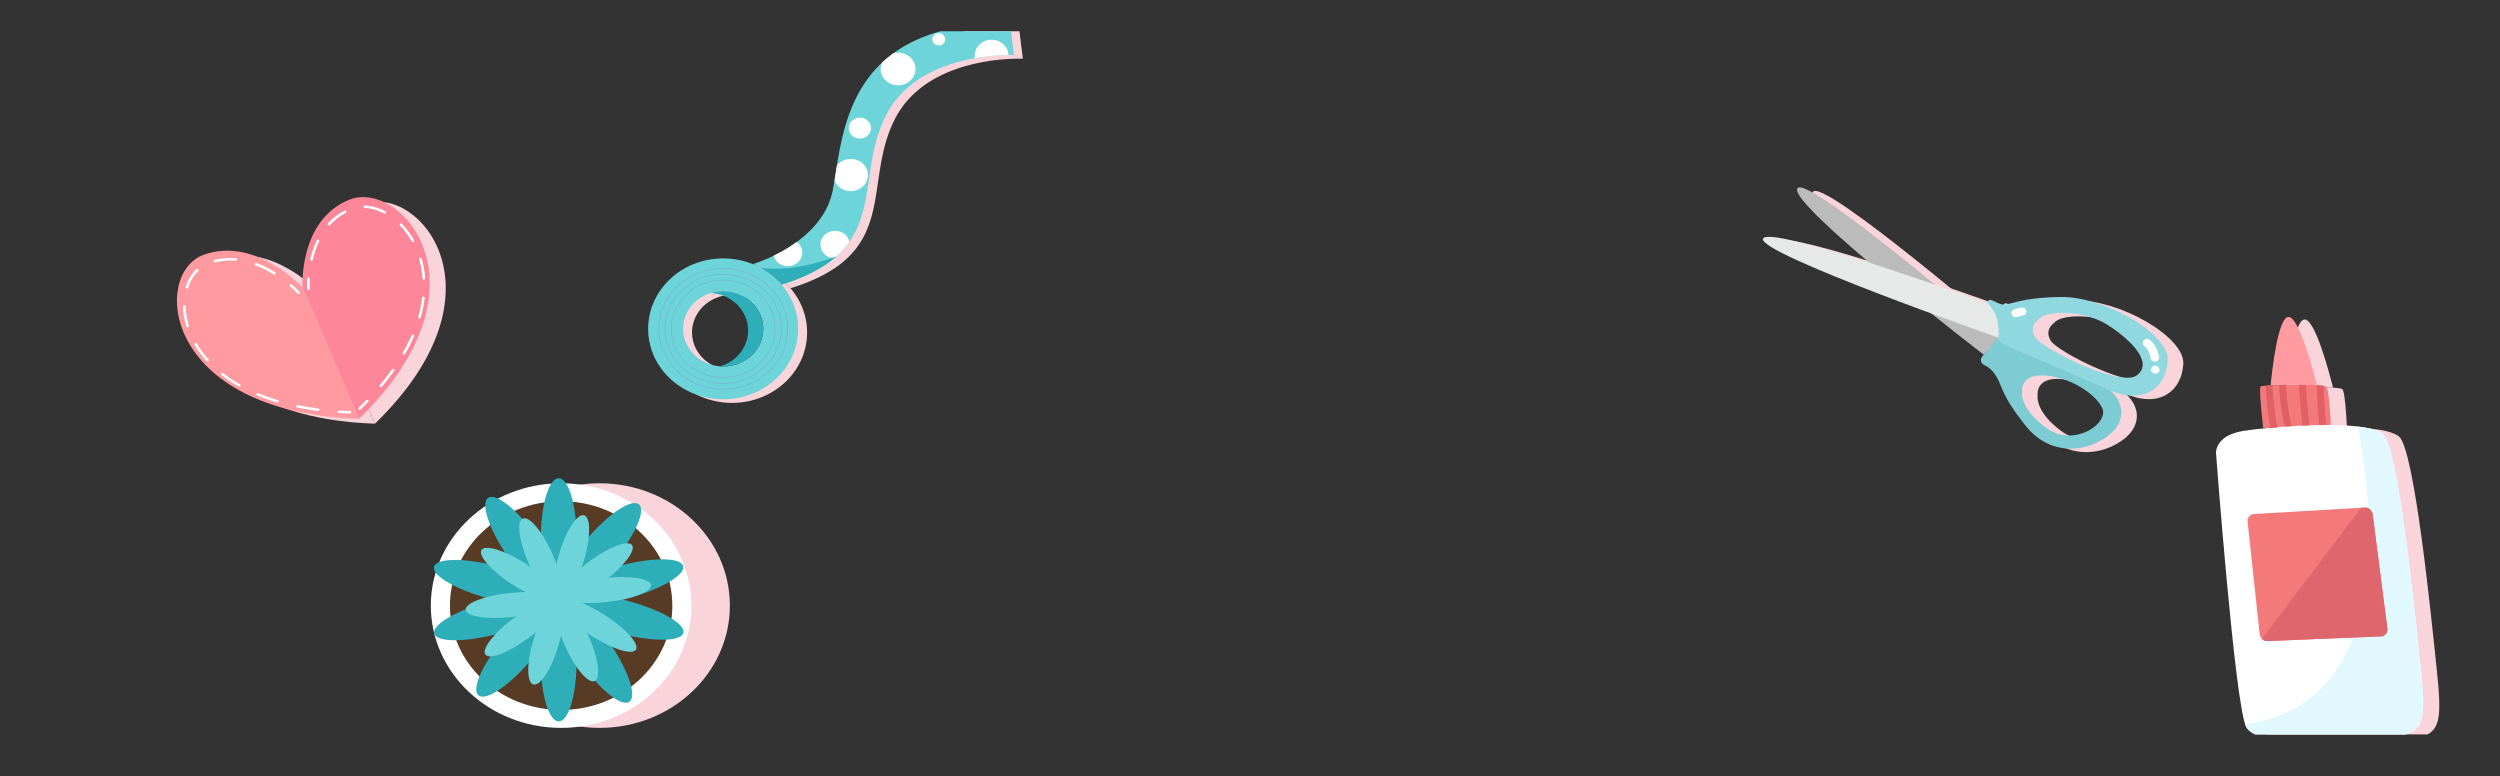 <svg id="Capa_1" data-name="Capa 1" xmlns="http://www.w3.org/2000/svg" xmlns:xlink="http://www.w3.org/1999/xlink" viewBox="0 0 1920 596"><rect x="0" y="0" width="1920" height="596" fill="#333333" stroke="none"/><defs><style>.cls-1,.cls-8{fill:none;}.cls-2{clip-path:url(#clip-path);}.cls-3{fill:#f9d4da;}.cls-4{fill:#6dd4d9;}.cls-5{clip-path:url(#clip-path-2);}.cls-6{fill:#fff;}.cls-7{fill:#2eaeb8;}.cls-8{stroke:#7cb0d6;stroke-miterlimit:10;stroke-width:0.51px;}.cls-9{fill:#bbb;}.cls-10{fill:#7dcbd3;}.cls-11{fill:#90d8e0;}.cls-12{fill:#e6e9e8;}.cls-13{fill:#f4797a;}.cls-14{fill:#ff9ba0;}.cls-15{fill:#e1f8fe;}.cls-16{fill:#de666c;}.cls-17{clip-path:url(#clip-path-3);}.cls-18{fill:#df6065;}.cls-19{fill:#fe8699;}.cls-20{fill:#573b24;}</style><clipPath id="clip-path"><rect class="cls-1" y="24" width="1920" height="540"/></clipPath><clipPath id="clip-path-2"><path class="cls-1" d="M639.58,146c-8.15,41.49-61.44,56.82-61.44,56.82h0a57.76,57.76,0,0,1,22.09,15.73h0c85.11-26.34,54.74-79.3,80-129.57s98.46-46.69,98.46-46.69l-3-24.58C647.31,17.39,647.74,104.55,639.58,146Z"/></clipPath><clipPath id="clip-path-3"><path class="cls-1" d="M1790.06,326.36c-.5-10.1-1.68-28.53-3.67-29.49-5.32-2.57-48.53-1-50.24-.17-1.26.61.81,21.53,2,32.34A492.32,492.32,0,0,1,1790.06,326.36Z"/></clipPath></defs><title>parallax</title><g class="cls-2"><path class="cls-3" d="M555.61,201.61C524,205.05,501.34,231.89,505,261.56s32.26,50.94,63.87,47.5,54.27-30.27,50.61-59.95S587.23,198.18,555.61,201.61ZM565.78,284c-16.88,1.84-32.16-9.52-34.11-25.37s10.14-30.19,27-32,32.16,9.52,34.12,25.37S582.67,282.2,565.78,284Z"/><path class="cls-3" d="M646.44,148.83C638.28,190.32,585,205.66,585,205.66h0a57.59,57.59,0,0,1,22.08,15.72h0c85.11-26.34,54.75-79.3,80-129.57s98.46-46.69,98.46-46.69l-3-24.58C654.16,20.19,654.59,107.34,646.44,148.83Z"/><path class="cls-4" d="M548.76,198.82c-31.61,3.44-54.27,30.27-50.61,59.95S530.4,309.7,562,306.27s54.27-30.28,50.61-59.95S580.37,195.38,548.76,198.82Zm10.17,82.42c-16.89,1.84-32.16-9.52-34.12-25.37s10.15-30.19,27-32S584,233.37,586,249.22,575.82,279.41,558.93,281.24Z"/><path class="cls-4" d="M639.58,146c-8.15,41.49-61.44,56.82-61.44,56.82h0a57.76,57.76,0,0,1,22.09,15.73h0c85.11-26.34,54.74-79.3,80-129.57s98.46-46.69,98.46-46.69l-3-24.58C647.31,17.39,647.74,104.55,639.58,146Z"/><g class="cls-5"><path class="cls-6" d="M616.1,192.77c.71,5.72-3.66,10.89-9.76,11.56s-11.61-3.44-12.31-9.16,3.66-10.9,9.76-11.56S615.39,187.05,616.1,192.77Z"/><ellipse class="cls-6" cx="641.33" cy="187.81" rx="11.26" ry="10.57"/><path class="cls-6" d="M666.48,133c.84,6.78-4.35,12.92-11.58,13.71s-13.77-4.08-14.61-10.87,4.35-12.93,11.58-13.71S665.64,126.18,666.48,133Z"/><path class="cls-6" d="M668.86,97.42a8.14,8.14,0,0,1-7.5,8.88,8.43,8.43,0,0,1-9.46-7,8.15,8.15,0,0,1,7.5-8.88A8.44,8.44,0,0,1,668.86,97.42Z"/><path class="cls-6" d="M703,51.54c.85,6.88-4.41,13.11-11.75,13.9s-14-4.13-14.81-11,4.4-13.11,11.74-13.9S702.17,44.65,703,51.54Z"/><path class="cls-6" d="M725.88,29.66a4.73,4.73,0,0,1-4.35,5.15,4.89,4.89,0,0,1-5.48-4.08,4.73,4.73,0,0,1,4.35-5.15A4.89,4.89,0,0,1,725.88,29.66Z"/><path class="cls-6" d="M774.46,41.33c.83,6.69-4.28,12.74-11.41,13.52s-13.58-4-14.41-10.71,4.29-12.75,11.42-13.52S773.63,34.64,774.46,41.33Z"/></g><path class="cls-7" d="M551.85,223.85a32.84,32.84,0,0,0-5.76,1.16c14.42,1,26.51,11.5,28.23,25.48s-7.49,26.76-21.28,30.85a32.29,32.29,0,0,0,5.89-.1c16.89-1.83,29-16.17,27-32S568.73,222,551.85,223.85Z"/><ellipse class="cls-8" cx="555.39" cy="252.54" rx="49.44" ry="46.41"/><ellipse class="cls-8" cx="555.39" cy="252.54" rx="44.68" ry="41.94"/><ellipse class="cls-8" cx="555.39" cy="252.54" rx="39.87" ry="37.42"/><path class="cls-7" d="M584.26,205.76a57.14,57.14,0,0,1,16,12.83c19.4-6,32.79-13.4,42.21-21.82C617,206.52,597.27,207.29,584.26,205.76Z"/><path class="cls-3" d="M1535.42,275.06s-149.24-114.61-143.19-127.53,154.26,114.36,154.26,114.36S1543.76,267,1535.42,275.06Z"/><path class="cls-3" d="M1632.66,302.57c-11.38-10.08-86.17-40.68-86.17-40.68a170.43,170.43,0,0,1-11.07,13.17c-5.72,6,1.55,8.53,1.55,8.53s5.19,2.32,9.11,9.94,4.57,15,21.73,36.33,42.06,21,59.81,9.82S1644,312.66,1632.66,302.57Zm-6,14.13c4.49,11.32-22.14,29.94-43.08,14.69s-18.64-27.48-18.64-27.48-2.31-13.84,16.94-12.85S1622.14,305.37,1626.64,316.7Z"/><path class="cls-3" d="M1594.16,230.75c-33.89.55-39.28,7.33-45.35,5.59s-9.32-6.14-10.59-.83c0,0,10.25,8,8.27,26.38,0,0-1.4,2.83,7,6.46,0,0,53.18,23.12,79.21,34.22s42.95-2.38,44.09-23.09S1628.05,230.21,1594.16,230.75Zm58.62,60.31c-12.76,9.15-72.6-20.62-77.83-29.43s2.58-13.5,2.58-13.5c4.36-7,34.32-8.16,53.67,4.47S1665.53,281.92,1652.78,291.06Z"/><path class="cls-3" d="M1546.49,261.89s-186.22-65-180.53-76,172.26,49.64,172.26,49.64S1548.47,243.49,1546.49,261.89Z"/><path class="cls-9" d="M1523.49,272.38S1374.25,157.77,1380.3,144.85s154.27,114.37,154.27,114.37S1531.83,264.31,1523.49,272.38Z"/><path class="cls-10" d="M1620.74,299.9c-11.39-10.09-86.17-40.68-86.17-40.68a168,168,0,0,1-11.08,13.16c-5.72,6,1.56,8.54,1.56,8.54s5.19,2.31,9.1,9.94,4.57,14.94,21.73,36.33,42.07,21,59.82,9.82S1632.12,310,1620.74,299.9Zm-6,14.12c4.49,11.33-22.13,29.94-43.08,14.69S1553,301.23,1553,301.23s-2.3-13.84,17-12.85S1610.22,302.69,1614.71,314Z"/><path class="cls-11" d="M1582.24,228.08c-33.89.54-39.29,7.32-45.35,5.58s-9.33-6.13-10.6-.82c0,0,10.26,8,8.28,26.38,0,0-1.4,2.82,7,6.45,0,0,53.18,23.12,79.22,34.23s42.94-2.39,44.08-23.09S1616.13,227.53,1582.24,228.08Zm58.61,60.31c-12.75,9.14-72.59-20.62-77.82-29.43s2.58-13.5,2.58-13.5c4.35-7,34.32-8.16,53.67,4.46S1653.61,279.24,1640.85,288.39Z"/><path class="cls-12" d="M1534.57,259.22s-186.23-65-180.53-76,172.25,49.64,172.25,49.64S1536.55,240.81,1534.57,259.22Z"/><path class="cls-6" d="M1646.8,265.74l.66.6.32.31-.29-.29c.2.07.46.5.59.65l.43.51c.32.4.62.82.91,1.24.16.24.32.49.47.74s.41.88.23.39.15.32.2.41.21.46.31.7a14.23,14.23,0,0,1,.53,1.42c.08.24.16.48.22.72,0,.08.24.94.13.45s.06.37.08.45c.05.29.09.57.12.86a3.28,3.28,0,0,0,3.53,2.82,3.2,3.2,0,0,0,3-3.31A21.36,21.36,0,0,0,1651,261a3.47,3.47,0,0,0-4.63.4,3,3,0,0,0,.43,4.34Z"/><path class="cls-6" d="M1657.12,286.44c3.46-2.27-.28-7.33-3.75-5.06s.28,7.32,3.75,5.06Z"/><path class="cls-6" d="M1549.16,243.41l4.85-1.19a2.5,2.5,0,0,0,1.11-.66,2.19,2.19,0,0,0,.78-.95,3,3,0,0,0,.12-2.32,3.24,3.24,0,0,0-1.72-1.77l-.8-.24a3.51,3.51,0,0,0-1.67.13L1547,237.6a2.5,2.5,0,0,0-1.11.66,2.31,2.31,0,0,0-.78,1,3,3,0,0,0-.12,2.32,3.18,3.18,0,0,0,1.72,1.77l.8.24a3.51,3.51,0,0,0,1.67-.13Z"/><path class="cls-3" d="M1714.3,350.19s14.54,193.53,23.15,210,86.8,17.51,117.74,7.07c19.75-4.36,20.37-13.92,16-55.45s-17.07-167.52-28.86-176.66c-15.57-12.08-88.5-5.2-106.47-2.43C1712.73,336.32,1714.3,350.19,1714.3,350.19Z"/><path class="cls-3" d="M1802.44,328.3c-.5-10.11-1.68-28.53-3.67-29.49-5.33-2.58-48.53-1-50.24-.17-1.27.6.8,21.53,2,32.33A490,490,0,0,1,1802.44,328.3Z"/><path class="cls-3" d="M1791.77,297.73c-3.16-12.62-13.62-51.84-21.62-52.37-8.21-.54-12.81,41-13.94,52.61C1765.85,297.47,1782.22,297.11,1791.77,297.73Z"/><path class="cls-6" d="M1701.92,348.26s14.54,193.53,23.16,210,86.79,17.51,117.73,7.07c19.76-4.37,20.38-13.92,16-55.46S1841.78,342.39,1830,333.24c-15.58-12.08-88.5-5.19-106.48-2.42C1700.36,334.39,1701.92,348.26,1701.92,348.26Z"/><path class="cls-13" d="M1790.06,326.36c-.5-10.1-1.68-28.53-3.67-29.49-5.32-2.57-48.53-1-50.24-.17-1.26.61.81,21.53,2,32.34A492.32,492.32,0,0,1,1790.06,326.36Z"/><path class="cls-14" d="M1779.4,295.8c-3.16-12.62-13.62-51.85-21.63-52.37-8.21-.54-12.81,41-13.94,52.6C1753.48,295.53,1769.85,295.17,1779.4,295.8Z"/><path class="cls-15" d="M1858.85,509.9c-4.33-41.53-17.07-167.51-28.85-176.66-3.7-2.87-10.66-4.66-19.32-5.69,11.42,57.45,31,212.86-86.49,228.47a14.73,14.73,0,0,0,.89,2.27c8.61,16.51,86.79,17.51,117.73,7.07C1862.57,561,1863.19,551.44,1858.85,509.9Z"/><path class="cls-13" d="M1726.15,400.45l9.28,86.73a5.91,5.91,0,0,0,6.13,5.13l86.88-3.57a5.18,5.18,0,0,0,5.08-5.82l-11.34-88.09a5.93,5.93,0,0,0-6.22-5l-84.81,4.94A5.17,5.17,0,0,0,1726.15,400.45Z"/><path class="cls-16" d="M1833.52,482.92l-11.34-88.09a5.93,5.93,0,0,0-6.22-5l-2.61.16-76.14,100.69a6,6,0,0,0,4.35,1.65l86.88-3.57A5.18,5.18,0,0,0,1833.52,482.92Z"/><g class="cls-17"><path class="cls-18" d="M1740,292.16a209.56,209.56,0,0,0,3.7,36.45c.62,3.27,6,3,5.34-.27a211.52,211.52,0,0,1-3.7-36.45c0-3.32-5.39-3-5.34.27Z"/><path class="cls-18" d="M1750.36,291a144.17,144.17,0,0,0,5.29,39.64,2.87,2.87,0,0,0,3.46,1.68,2.48,2.48,0,0,0,1.57-3.24,140.09,140.09,0,0,1-5-38.34c0-1.39-1.61-2.52-2.94-2.45a2.52,2.52,0,0,0-2.4,2.71Z"/><path class="cls-18" d="M1765.26,289.74q.91,20.24,3.45,40.43c.42,3.31,5.77,3.06,5.35-.27q-2.54-20.17-3.46-40.43c-.15-3.33-5.5-3.06-5.34.27Z"/><path class="cls-18" d="M1779.09,292.68q.57,18.7,2.44,37.39c.33,3.32,5.68,3.07,5.35-.26q-1.87-18.69-2.44-37.4c-.1-3.32-5.45-3.05-5.35.27Z"/></g><path class="cls-3" d="M244.61,224.41s-36.19-39.47-76-25S136.7,320.17,288,325.39Z"/><path class="cls-3" d="M244.61,224.41s-3.08-52,36.27-67.47,112.24,66.23,7.1,168.45Z"/><path class="cls-14" d="M232.32,220.72s-36.2-39.46-76-25-31.94,120.76,119.33,126Z"/><path class="cls-19" d="M232.32,220.72s-3.08-52,36.26-67.46,112.24,66.23,7.1,168.44Z"/><path class="cls-6" d="M229.65,225.66a1.1,1.1,0,0,1-1.19-.26,72,72,0,0,0-5.8-5.47,1,1,0,0,1-.06-1.39,1.09,1.09,0,0,1,1.48-.06,76.26,76.26,0,0,1,6,5.64,1,1,0,0,1-.11,1.38A.92.92,0,0,1,229.65,225.66Z"/><path class="cls-6" d="M244.64,315.58a1.19,1.19,0,0,1-.53.06c-5.46-.71-10.8-1.59-15.88-2.63a1,1,0,0,1-.79-1.17,1,1,0,0,1,1.24-.75c5,1,10.31,1.91,15.71,2.61a1,1,0,0,1,.89,1.1A1,1,0,0,1,244.64,315.58Zm-31.29-6.48a1.11,1.11,0,0,1-.7,0,151.32,151.32,0,0,1-15.1-5.35,1,1,0,0,1-.54-1.29,1.07,1.07,0,0,1,1.38-.5,152.2,152.2,0,0,0,14.89,5.27,1,1,0,0,1,.68,1.23A1,1,0,0,1,213.35,309.1Zm-29.21-12.26a1.06,1.06,0,0,1-.93-.07A107.43,107.43,0,0,1,170,288a.93.93,0,0,1-.13-1.38,1.08,1.08,0,0,1,1.47-.13,105.94,105.94,0,0,0,12.91,8.65.94.94,0,0,1,.36,1.34A1,1,0,0,1,184.14,296.84Zm-24.41-19.32a1.1,1.1,0,0,1-1.19-.28,78.19,78.19,0,0,1-9.2-12.53,1,1,0,0,1,.42-1.34,1.08,1.08,0,0,1,1.41.39,75.81,75.81,0,0,0,9,12.22.93.93,0,0,1-.13,1.38A1,1,0,0,1,159.73,277.52ZM144.5,251.27l-.1,0a1.05,1.05,0,0,1-1.29-.67,57.3,57.3,0,0,1-2.56-15.08,1,1,0,0,1,1-1,1,1,0,0,1,1.07,1,54.76,54.76,0,0,0,2.48,14.58A1,1,0,0,1,144.5,251.27Zm66.65-40.43a1.08,1.08,0,0,1-1-.09,78.84,78.84,0,0,0-14-6.92,1,1,0,0,1-.58-1.27A1.06,1.06,0,0,1,197,202a81.37,81.37,0,0,1,14.36,7.1,1,1,0,0,1,.3,1.36A1,1,0,0,1,211.15,210.84ZM144,221.57a1.15,1.15,0,0,1-.69,0,1,1,0,0,1-.7-1.22,32.79,32.79,0,0,1,8-13.42,1.08,1.08,0,0,1,1.47,0,.94.94,0,0,1,0,1.39,31,31,0,0,0-7.5,12.63A1,1,0,0,1,144,221.57Zm37.49-21.35a1.15,1.15,0,0,1-.49.07,47.46,47.46,0,0,0-15.54,1.15,1.07,1.07,0,0,1-1.28-.7,1,1,0,0,1,.75-1.2,49.7,49.7,0,0,1,16.27-1.2,1,1,0,0,1,.29,1.88Z"/><path class="cls-6" d="M269.09,317.52a1,1,0,0,1-.43.07q-4.28-.15-8.38-.41a1,1,0,0,1-1-1,1,1,0,0,1,1.11-.92c2.72.18,5.49.31,8.32.41a1,1,0,0,1,1,1A1,1,0,0,1,269.09,317.52Z"/><path class="cls-6" d="M237.22,222.8a1,1,0,0,0,.65-1,70.17,70.17,0,0,1,.14-7.72,1,1,0,0,0-1-1,1,1,0,0,0-1.11.92,71.52,71.52,0,0,0-.14,7.95,1,1,0,0,0,1.1.92A1.28,1.28,0,0,0,237.22,222.8Z"/><path class="cls-6" d="M291.81,297.2a.94.94,0,0,1-.17-1.38c3.37-4,6.54-8.09,9.39-12.09a1.08,1.08,0,0,1,1.45-.27.94.94,0,0,1,.29,1.35c-2.89,4.06-6.08,8.17-9.5,12.23a1,1,0,0,1-.42.3A1.08,1.08,0,0,1,291.81,297.2Zm17.9-24.94a.94.94,0,0,1-.42-1.33,132.53,132.53,0,0,0,6.83-13.49,1.06,1.06,0,0,1,1.36-.53,1,1,0,0,1,.58,1.28,137.53,137.53,0,0,1-6.94,13.68,1,1,0,0,1-.52.44A1.07,1.07,0,0,1,309.71,272.26Zm12.22-27.75a1,1,0,0,1-.74-1.2,92.73,92.73,0,0,0,2.92-14.64,1,1,0,0,1,1.15-.86,1,1,0,0,1,.93,1.08,95.39,95.39,0,0,1-3,14.92,1,1,0,0,1-.62.66A1.06,1.06,0,0,1,321.93,244.51Zm3.65-29.78a1,1,0,0,1-1.11-.91,71.3,71.3,0,0,0-2.57-14.64,1,1,0,0,1,.74-1.2,1,1,0,0,1,1.28.69,72.85,72.85,0,0,1,2.63,15,1,1,0,0,1-.65,1A1.14,1.14,0,0,1,325.58,214.73Zm-9.41-29.35a58.34,58.34,0,0,0-9-12.11.94.94,0,0,1,.07-1.39,1.07,1.07,0,0,1,1.47.07,60.44,60.44,0,0,1,9.3,12.52,1,1,0,0,1-.44,1.32l-.1.05A1.08,1.08,0,0,1,316.17,185.38ZM239,200.13a1,1,0,0,1-.79-1.17,71.51,71.51,0,0,1,5.1-14.47,1.08,1.08,0,0,1,1.38-.49,1,1,0,0,1,.52,1.3,69.8,69.8,0,0,0-5,14.09,1,1,0,0,1-.63.69A1.17,1.17,0,0,1,239,200.13ZM295,164a35.25,35.25,0,0,0-14.74-4.22,1,1,0,0,1-1-1,1,1,0,0,1,1.09-.94A37.39,37.39,0,0,1,296,162.32a1,1,0,0,1,.4,1.34,1,1,0,0,1-.52.43A1.05,1.05,0,0,1,295,164Zm-43,8.91a1,1,0,0,1-.11-1.38,46.52,46.52,0,0,1,12.61-9.72,1.09,1.09,0,0,1,1.42.37,1,1,0,0,1-.4,1.34,44.19,44.19,0,0,0-12,9.29,1.18,1.18,0,0,1-.4.27A1.12,1.12,0,0,1,252.06,172.94Z"/><path class="cls-6" d="M276.66,314.65a1,1,0,0,0,.36-.22c2-1.93,3.9-3.84,5.74-5.75a1,1,0,0,0-.07-1.39,1.1,1.1,0,0,0-1.48.07c-1.83,1.89-3.72,3.8-5.69,5.7a.94.94,0,0,0,0,1.39A1.08,1.08,0,0,0,276.66,314.65Z"/><ellipse class="cls-3" cx="460.47" cy="465.09" rx="100.07" ry="93.92"/><ellipse class="cls-6" cx="430.95" cy="465.09" rx="100.07" ry="93.92"/><ellipse class="cls-20" cx="430.95" cy="465.09" rx="85.4" ry="80.15"/><ellipse class="cls-7" cx="429.09" cy="412.95" rx="13.7" ry="45.67"/><ellipse class="cls-7" cx="429.09" cy="508.39" rx="13.7" ry="45.67"/><ellipse class="cls-7" cx="460.47" cy="423.12" rx="46.84" ry="13.36" transform="translate(-159.94 501.62) rotate(-49.79)"/><path class="cls-7" d="M408.48,506.15c-16.59,19.84-34.87,32.38-40.82,28s2.67-24,19.26-43.87,34.86-32.37,40.82-28S425.07,486.31,408.48,506.15Z"/><path class="cls-7" d="M481.74,459.7c-25.81,7-48.44,7.22-50.55.39s17.09-18,42.9-25.09,48.44-7.21,50.55-.39S507.54,452.67,481.74,459.7Z"/><path class="cls-7" d="M384.08,486.33c-25.8,7-48.44,7.22-50.55.4s17.1-18.06,42.91-25.1,48.43-7.21,50.55-.39S409.89,479.3,384.08,486.33Z"/><path class="cls-7" d="M474.25,486.09c-25.85-6.9-45.13-18-43.06-24.86s24.7-6.78,50.55.12,45.13,18,43.06,24.86S500.1,493,474.25,486.09Z"/><path class="cls-7" d="M376.43,460c-25.85-6.9-45.13-18-43.06-24.86s24.71-6.78,50.56.12,45.12,18,43.05,24.86S402.28,466.89,376.43,460Z"/><path class="cls-7" d="M413,413.61c14.59,21.18,21.26,41.48,14.91,45.33S404.56,448.76,390,427.57s-21.26-41.47-14.91-45.33S398.4,392.43,413,413.61Z"/><path class="cls-7" d="M468.2,493.76c14.59,21.18,21.26,41.48,14.91,45.34s-23.34-10.19-37.93-31.37-21.26-41.48-14.91-45.34S453.61,472.58,468.2,493.76Z"/><path class="cls-4" d="M424.2,425.22c7.42,16.86,9.34,32.11,4.28,34.08s-15.18-10.12-22.6-27-9.34-32.11-4.28-34.07S416.78,408.36,424.2,425.22Z"/><ellipse class="cls-4" cx="443.13" cy="492.56" rx="9.81" ry="33.36" transform="translate(-162.08 222.93) rotate(-24.01)"/><path class="cls-4" d="M448.56,430c-5.25,17.56-13.78,30.68-19.05,29.29s-5.29-16.75,0-34.32,13.78-30.67,19-29.29S453.81,412.38,448.56,430Z"/><path class="cls-4" d="M428.7,496.41c-5.25,17.57-13.77,30.68-19.05,29.29s-5.28-16.75,0-34.31,13.78-30.68,19.05-29.29S434,478.85,428.7,496.41Z"/><path class="cls-4" d="M464,446.37c-15.17,11.4-30.25,17.38-33.67,13.37s6.11-16.5,21.29-27.9,30.25-17.38,33.67-13.36S479.17,435,464,446.37Z"/><path class="cls-4" d="M406.56,489.49c-15.18,11.4-30.25,17.38-33.67,13.37s6.11-16.5,21.29-27.9,30.25-17.38,33.67-13.36S421.74,478.1,406.56,489.49Z"/><ellipse class="cls-4" cx="465.62" cy="456.71" rx="35.16" ry="9.31" transform="matrix(0.99, -0.11, 0.11, 0.99, -46.04, 52.24)"/><path class="cls-4" d="M393.69,473.87c-19.31,2.09-35.47-.35-36.09-5.46s14.51-10.93,33.82-13,35.47.35,36.09,5.46S413,471.77,393.69,473.87Z"/><path class="cls-4" d="M404.48,433.39c16,10.37,26.42,22.21,23.3,26.43s-18.59-.76-34.58-11.13-26.42-22.21-23.31-26.44S388.49,423,404.48,433.39Z"/><path class="cls-4" d="M465,472.65c16,10.37,26.42,22.21,23.31,26.43s-18.6-.76-34.58-11.13-26.43-22.21-23.31-26.44S449,462.27,465,472.65Z"/><path class="cls-4" d="M435.12,461.38a5,5,0,1,1-5-4.67A4.83,4.83,0,0,1,435.12,461.38Z"/></g></svg>